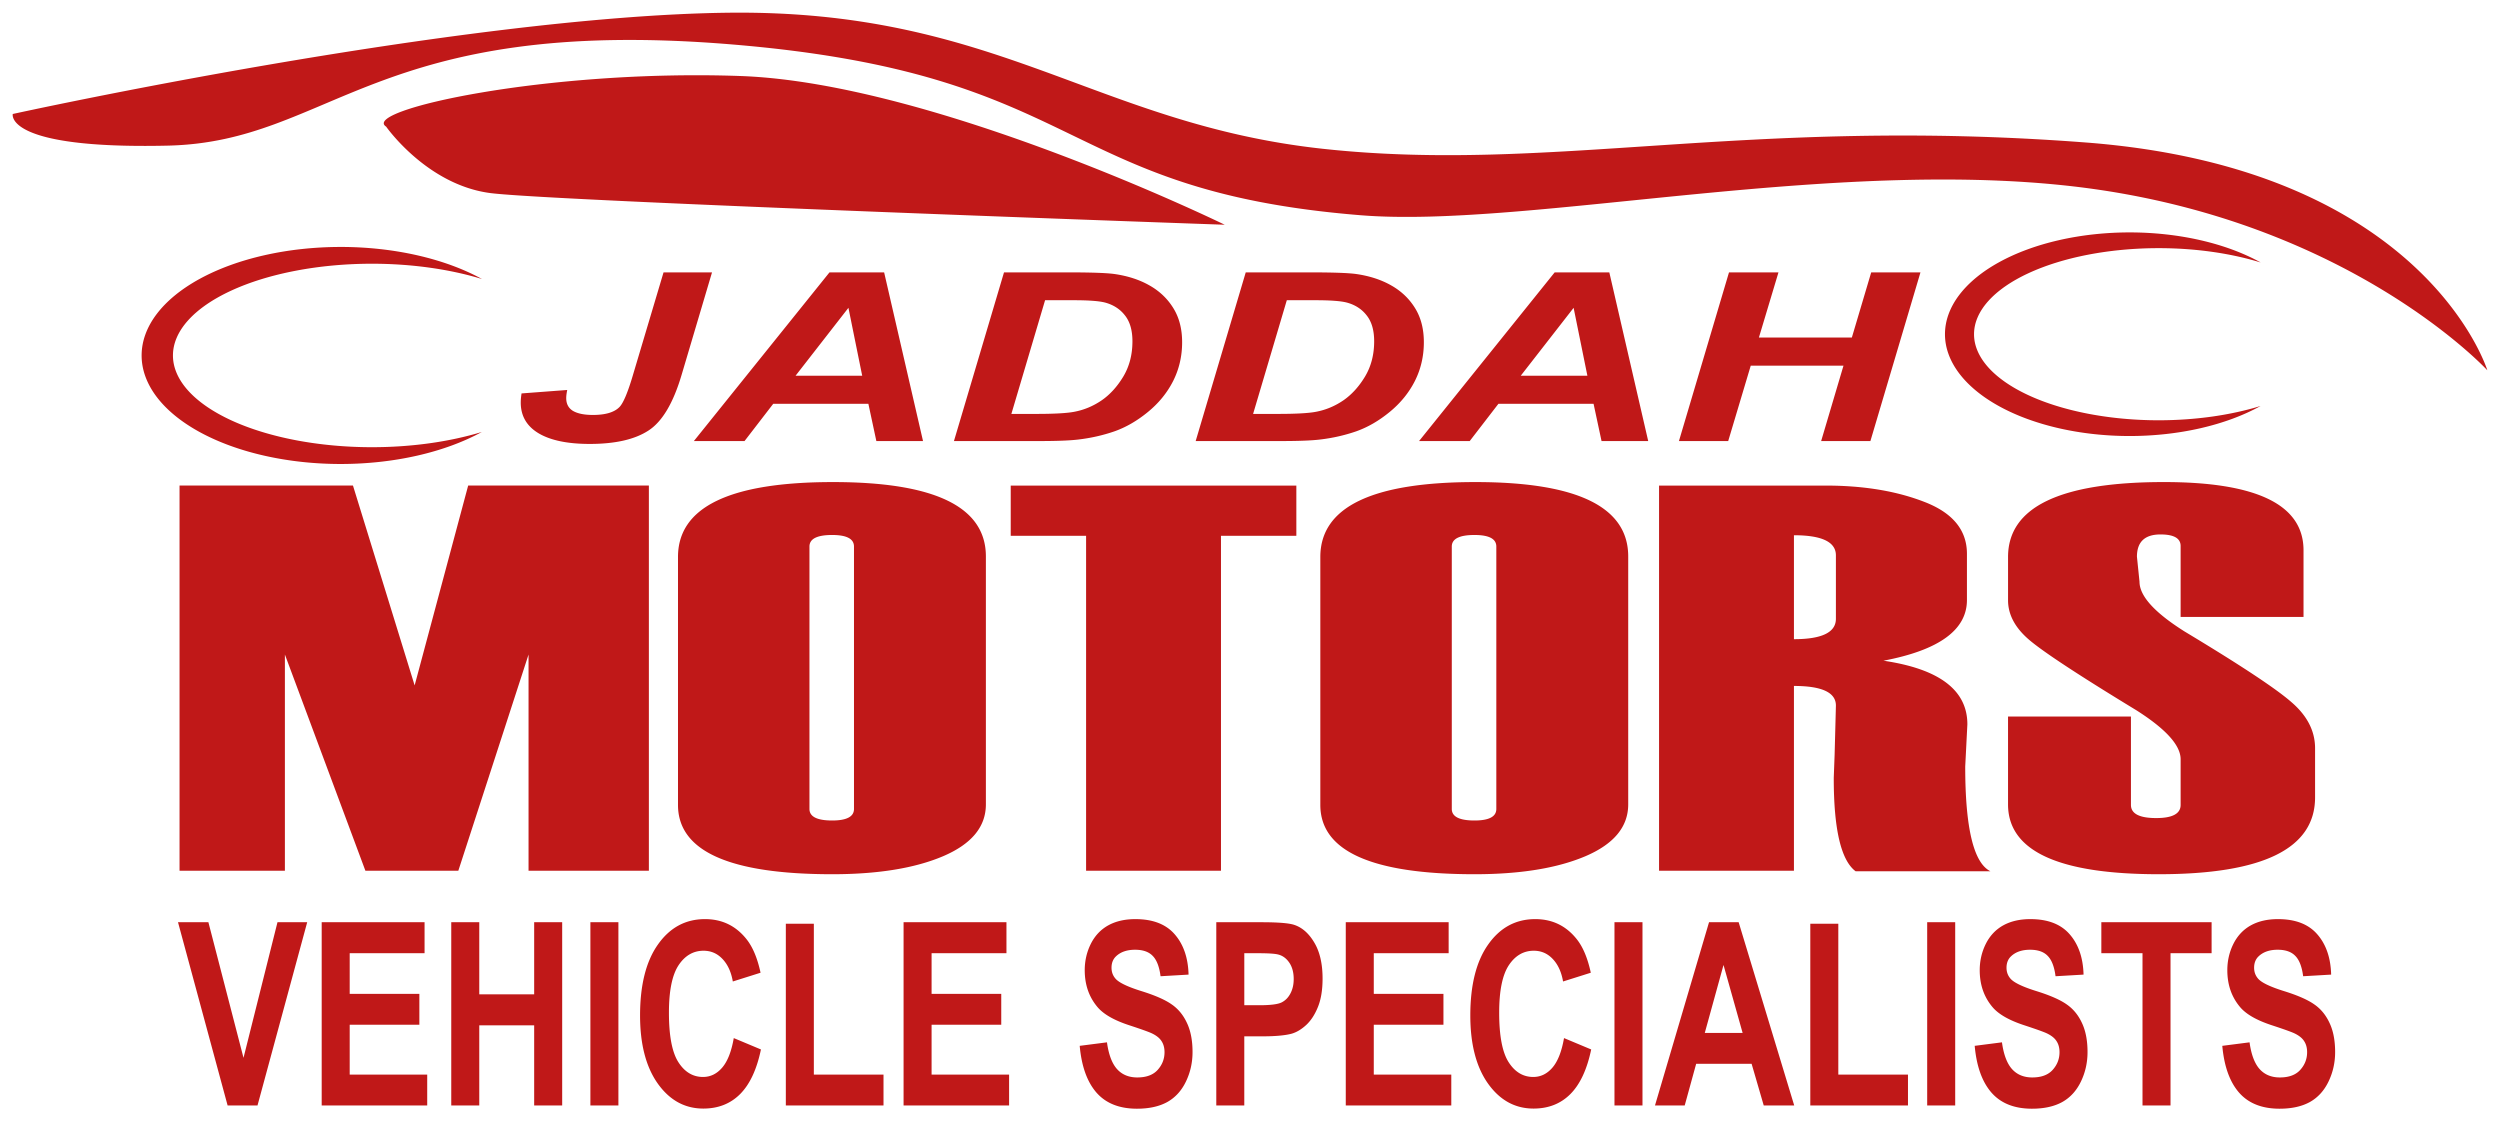 <?xml version="1.0" encoding="UTF-8" standalone="no"?>
<!-- Created with Inkscape (http://www.inkscape.org/) -->

<svg
   xmlns:dc="http://purl.org/dc/elements/1.1/"
   xmlns:cc="http://creativecommons.org/ns#"
   xmlns:rdf="http://www.w3.org/1999/02/22-rdf-syntax-ns#"
   xmlns:svg="http://www.w3.org/2000/svg"
   xmlns="http://www.w3.org/2000/svg"
   xmlns:sodipodi="http://sodipodi.sourceforge.net/DTD/sodipodi-0.dtd"
   xmlns:inkscape="http://www.inkscape.org/namespaces/inkscape"
   width="78.936mm"
   height="35.407mm"
   viewBox="0 0 279.696 125.459"
   id="svg4171"
   version="1.1"
   inkscape:version="0.91 r13725"
   sodipodi:docname="jaddah-motors-logo-red.svg">
  <defs
     id="defs4173" />
  <sodipodi:namedview
     id="base"
     pagecolor="#ffffff"
     bordercolor="#666666"
     borderopacity="1.0"
     inkscape:pageopacity="0.0"
     inkscape:pageshadow="2"
     inkscape:zoom="1"
     inkscape:cx="293.54904"
     inkscape:cy="-202.46048"
     inkscape:document-units="px"
     inkscape:current-layer="layer1"
     showgrid="false"
     fit-margin-top="0.4"
     fit-margin-left="0.4"
     fit-margin-right="0.4"
     fit-margin-bottom="0.4"
     inkscape:showpageshadow="false"
     showborder="true"
     borderlayer="true"
     inkscape:window-width="1920"
     inkscape:window-height="1017"
     inkscape:window-x="1272"
     inkscape:window-y="32"
     inkscape:window-maximized="1" />
  <g
     inkscape:label="Layer 1"
     inkscape:groupmode="layer"
     id="layer1"
     transform="translate(-11.758,-9.919)">
    <path
       id="path4254"
       style="opacity:1;fill:#c01818;fill-opacity:1;stroke:none;stroke-width:0.7;stroke-linejoin:miter;stroke-miterlimit:4;stroke-dasharray:none;stroke-dashoffset:0;stroke-opacity:0.888"
       d="m 250.028,35.921 a 20.669,11.39 0 0 0 -20.669,11.39 20.669,11.39 0 0 0 20.669,11.39 20.669,11.39 0 0 0 14.642,-3.362 20.669,9.629 0 0 1 -11.391,1.601 20.669,9.629 0 0 1 -20.669,-9.629 20.669,9.629 0 0 1 20.669,-9.629 20.669,9.629 0 0 1 11.406,1.606 20.669,11.39 0 0 0 -14.657,-3.367 z M 49.882,37.548 a 22.28,12.141 0 0 0 -22.28,12.141 22.28,12.141 0 0 0 22.28,12.141 22.28,12.141 0 0 0 15.784,-3.584 22.28,10.264 0 0 1 -12.279,1.706 22.28,10.264 0 0 1 -22.28,-10.264 22.28,10.264 0 0 1 22.28,-10.264 22.28,10.264 0 0 1 12.295,1.712 22.28,12.141 0 0 0 -15.8,-3.589 z m 5.079,-13.46 c -2.878,-1.831 17.952,-6.435 39.651,-5.664 21.699,0.771 54.166,16.639 54.166,16.639 0,0 -75.006,-2.628 -82.135,-3.54 -7.129,-0.912 -11.683,-7.435 -11.683,-7.435 z m -41.775,-1.416 c 0,0 49.875,-10.959 80.011,-11.329 30.136,-0.37 41.107,12.457 66.558,15.223 25.45,2.767 47.286,-3.608 85.321,-0.708 38.035,2.9 44.962,25.49 44.962,25.49 0,0 -14.735,-16.017 -43.627,-20.223 -28.016,-4.078 -63.469,4.401 -82.408,2.876 -34.305,-2.763 -30.53,-15.831 -70.452,-19.118 -39.922,-3.287 -44.656,10.907 -63.017,11.329 -18.361,0.422 -17.347,-3.54 -17.347,-3.54 z m 204.817,28.161 -10.376,0 -2.521,8.432 -5.511,0 5.601,-18.872 5.534,0 -2.187,7.286 10.398,0 2.164,-7.286 5.511,0 -5.601,18.872 -5.511,0 2.499,-8.432 z m -27.959,4.261 -10.644,0 -3.213,4.171 -5.668,0 15.173,-18.872 6.114,0 4.351,18.872 -5.221,0 -0.893,-4.171 z m -0.692,-3.141 -1.54,-7.595 -5.913,7.595 7.453,0 z m -43.824,7.312 5.601,-18.872 7.23,0 q 3.771,0 5.11,0.18 2.254,0.322 3.927,1.274 1.696,0.953 2.678,2.549 0.982,1.583 0.982,3.81 0,2.343 -1.004,4.338 -1.004,1.982 -2.834,3.476 -1.807,1.48 -3.749,2.163 -1.941,0.669 -4.061,0.914 -1.383,0.167 -4.418,0.167 l -9.461,0 z m 6.426,-3.038 2.789,0 q 3.057,0 4.284,-0.245 1.607,-0.309 3.012,-1.262 1.406,-0.965 2.432,-2.665 1.026,-1.712 1.026,-3.952 0,-1.854 -0.848,-2.909 -0.826,-1.056 -2.231,-1.429 -1.004,-0.257 -3.503,-0.257 l -3.191,0 -3.771,12.719 z m -33.47,3.038 5.601,-18.872 7.23,0 q 3.771,0 5.11,0.18 2.254,0.322 3.927,1.274 1.696,0.953 2.678,2.549 0.982,1.583 0.982,3.81 0,2.343 -1.004,4.338 -1.004,1.982 -2.834,3.476 -1.807,1.48 -3.749,2.163 -1.941,0.669 -4.061,0.914 -1.383,0.167 -4.418,0.167 l -9.461,0 z m 6.426,-3.038 2.789,0 q 3.057,0 4.284,-0.245 1.607,-0.309 3.012,-1.262 1.406,-0.965 2.432,-2.665 1.026,-1.712 1.026,-3.952 0,-1.854 -0.848,-2.909 -0.826,-1.056 -2.231,-1.429 -1.004,-0.257 -3.503,-0.257 l -3.191,0 -3.771,12.719 z m -15.999,-1.133 -10.644,0 -3.213,4.171 -5.668,0 15.173,-18.872 6.114,0 4.351,18.872 -5.221,0 -0.893,-4.171 z m -0.692,-3.141 -1.54,-7.595 -5.913,7.595 7.453,0 z m -22.224,-11.56 5.422,0 -3.392,11.431 q -1.406,4.776 -3.726,6.269 -2.298,1.493 -6.56,1.493 -3.704,0 -5.712,-1.184 -2.008,-1.197 -2.008,-3.45 0,-0.451 0.089,-1.017 l 5.11,-0.386 q -0.112,0.554 -0.112,0.914 0,0.965 0.759,1.429 0.781,0.451 2.231,0.451 2.075,0 2.945,-0.863 0.669,-0.644 1.584,-3.785 l 3.369,-11.303 z m 174.391,86.533 3.05,-0.392 q 0.275,2.027 1.112,2.978 0.847,0.951 2.277,0.951 1.514,0 2.277,-0.839 0.773,-0.853 0.773,-1.985 0,-0.727 -0.328,-1.23 -0.318,-0.517 -1.122,-0.895 -0.551,-0.252 -2.51,-0.895 -2.52,-0.825 -3.537,-2.027 -1.43,-1.692 -1.43,-4.125 0,-1.566 0.667,-2.922 0.678,-1.37 1.938,-2.083 1.271,-0.713 3.06,-0.713 2.923,0 4.394,1.692 1.482,1.692 1.557,4.516 l -3.134,0.182 q -0.201,-1.58 -0.868,-2.265 -0.657,-0.699 -1.98,-0.699 -1.366,0 -2.139,0.741 -0.498,0.475 -0.498,1.272 0,0.727 0.466,1.244 0.593,0.657 2.88,1.37 2.287,0.713 3.378,1.482 1.101,0.755 1.715,2.083 0.625,1.314 0.625,3.258 0,1.762 -0.741,3.3 -0.741,1.538 -2.097,2.293 -1.355,0.741 -3.378,0.741 -2.944,0 -4.522,-1.79 -1.578,-1.804 -1.885,-5.243 z m -8.927,6.669 0,-17.03 -4.606,0 0,-3.468 12.336,0 0,3.468 -4.596,0 0,17.03 -3.134,0 z m -18.774,-6.669 3.05,-0.392 q 0.275,2.027 1.112,2.978 0.847,0.951 2.277,0.951 1.514,0 2.277,-0.839 0.773,-0.853 0.773,-1.985 0,-0.727 -0.328,-1.23 -0.318,-0.517 -1.122,-0.895 -0.551,-0.252 -2.51,-0.895 -2.52,-0.825 -3.537,-2.027 -1.43,-1.692 -1.43,-4.125 0,-1.566 0.667,-2.922 0.678,-1.37 1.938,-2.083 1.271,-0.713 3.06,-0.713 2.923,0 4.394,1.692 1.482,1.692 1.557,4.516 l -3.134,0.182 q -0.201,-1.58 -0.868,-2.265 -0.657,-0.699 -1.98,-0.699 -1.366,0 -2.139,0.741 -0.498,0.475 -0.498,1.272 0,0.727 0.466,1.244 0.593,0.657 2.88,1.37 2.287,0.713 3.378,1.482 1.101,0.755 1.715,2.083 0.625,1.314 0.625,3.258 0,1.762 -0.741,3.3 -0.741,1.538 -2.097,2.293 -1.355,0.741 -3.378,0.741 -2.944,0 -4.522,-1.79 -1.578,-1.804 -1.885,-5.243 z m -5.316,6.669 0,-20.498 3.134,0 0,20.498 -3.134,0 z m -13.077,0 0,-20.33 3.134,0 0,16.877 7.794,0 0,3.454 -10.928,0 z m -1.8,0 -3.41,0 -1.355,-4.656 -6.205,0 -1.281,4.656 -3.325,0 6.046,-20.498 3.314,0 6.216,20.498 z m -5.771,-8.11 -2.139,-7.606 -2.097,7.606 4.236,0 z m -14.338,8.11 0,-20.498 3.134,0 0,20.498 -3.134,0 z m -5.644,-7.536 3.039,1.272 q -0.699,3.356 -2.33,4.992 -1.62,1.622 -4.119,1.622 -3.092,0 -5.083,-2.782 -1.991,-2.796 -1.991,-7.634 0,-5.117 2.001,-7.942 2.001,-2.838 5.263,-2.838 2.848,0 4.627,2.223 1.059,1.314 1.588,3.775 l -3.103,0.979 q -0.275,-1.594 -1.154,-2.517 -0.868,-0.923 -2.118,-0.923 -1.726,0 -2.806,1.636 -1.069,1.636 -1.069,5.299 0,3.887 1.059,5.537 1.059,1.65 2.753,1.65 1.25,0 2.15,-1.049 0.9,-1.049 1.292,-3.3 z m -24.418,7.536 0,-20.498 11.51,0 0,3.468 -8.376,0 0,4.544 7.794,0 0,3.454 -7.794,0 0,5.579 8.672,0 0,3.454 -11.807,0 z m -14.486,0 0,-20.498 5.03,0 q 2.859,0 3.727,0.308 1.334,0.461 2.234,2.013 0.9,1.538 0.9,3.985 0,1.888 -0.519,3.174 -0.519,1.286 -1.324,2.027 -0.794,0.727 -1.62,0.965 -1.122,0.294 -3.251,0.294 l -2.044,0 0,7.732 -3.134,0 z m 3.134,-17.03 0,5.817 1.715,0 q 1.853,0 2.478,-0.322 0.625,-0.322 0.974,-1.007 0.36,-0.685 0.36,-1.594 0,-1.119 -0.498,-1.846 -0.498,-0.727 -1.26,-0.909 -0.561,-0.14 -2.255,-0.14 l -1.514,0 z m -18.414,10.361 3.05,-0.392 q 0.275,2.027 1.112,2.978 0.847,0.951 2.277,0.951 1.514,0 2.277,-0.839 0.773,-0.853 0.773,-1.985 0,-0.727 -0.328,-1.23 -0.318,-0.517 -1.122,-0.895 -0.551,-0.252 -2.51,-0.895 -2.52,-0.825 -3.537,-2.027 -1.43,-1.692 -1.43,-4.125 0,-1.566 0.667,-2.922 0.678,-1.37 1.938,-2.083 1.271,-0.713 3.06,-0.713 2.923,0 4.394,1.692 1.482,1.692 1.557,4.516 l -3.134,0.182 q -0.201,-1.58 -0.868,-2.265 -0.656,-0.699 -1.98,-0.699 -1.366,0 -2.139,0.741 -0.498,0.475 -0.498,1.272 0,0.727 0.466,1.244 0.593,0.657 2.88,1.37 2.287,0.713 3.378,1.482 1.101,0.755 1.715,2.083 0.625,1.314 0.625,3.258 0,1.762 -0.741,3.3 -0.741,1.538 -2.097,2.293 -1.355,0.741 -3.378,0.741 -2.944,0 -4.522,-1.79 -1.578,-1.804 -1.885,-5.243 z m -19.706,6.669 0,-20.498 11.51,0 0,3.468 -8.376,0 0,4.544 7.794,0 0,3.454 -7.794,0 0,5.579 8.672,0 0,3.454 -11.807,0 z m -13.173,0 0,-20.33 3.134,0 0,16.877 7.794,0 0,3.454 -10.928,0 z m -5.824,-7.536 3.039,1.272 q -0.699,3.356 -2.33,4.992 -1.62,1.622 -4.119,1.622 -3.092,0 -5.083,-2.782 -1.991,-2.796 -1.991,-7.634 0,-5.117 2.001,-7.942 2.001,-2.838 5.263,-2.838 2.848,0 4.627,2.223 1.059,1.314 1.588,3.775 l -3.103,0.979 q -0.275,-1.594 -1.154,-2.517 -0.868,-0.923 -2.118,-0.923 -1.726,0 -2.806,1.636 -1.069,1.636 -1.069,5.299 0,3.887 1.059,5.537 1.059,1.65 2.753,1.65 1.25,0 2.15,-1.049 0.9,-1.049 1.292,-3.3 z m -16.042,7.536 0,-20.498 3.134,0 0,20.498 -3.134,0 z m -15.566,0 0,-20.498 3.134,0 0,8.068 6.142,0 0,-8.068 3.134,0 0,20.498 -3.134,0 0,-8.963 -6.142,0 0,8.963 -3.134,0 z m -14.496,0 0,-20.498 11.51,0 0,3.468 -8.376,0 0,4.544 7.794,0 0,3.454 -7.794,0 0,5.579 8.672,0 0,3.454 -11.807,0 z m -10.526,0 -5.549,-20.498 3.399,0 3.929,15.171 3.801,-15.171 3.325,0 -5.559,20.498 -3.346,0 z m 199.193,-43.509 13.75,0 0,9.886 q 0,1.472 2.827,1.472 2.731,0 2.731,-1.472 l 0,-5.109 q 0,-2.344 -4.982,-5.499 -9.63,-5.86 -11.977,-7.873 -2.348,-2.013 -2.348,-4.417 l 0,-4.838 q 0,-8.384 17.439,-8.384 15.618,0 15.618,7.633 l 0,7.452 -13.75,0 0,-7.933 q 0,-1.292 -2.252,-1.292 -2.635,0 -2.635,2.494 l 0.287,2.795 q 0,2.404 5.078,5.589 9.438,5.679 11.977,7.933 2.587,2.254 2.587,5.109 l 0,5.499 q 0,8.594 -17.487,8.594 -16.864,0 -16.864,-7.813 l 0,-9.826 z m -1.964,17.309 -15.091,0 Q 216.916,105.563 216.916,96.999 l 0,-0.06 0.096,-2.584 q 0.144,-5.379 0.144,-5.499 0,-2.194 -4.695,-2.194 l 0,20.675 -15.091,0 0,-43.092 18.636,0 q 6.372,0 11.067,1.833 4.743,1.833 4.743,5.8 l 0,5.169 q 0,5.018 -9.342,6.791 9.39,1.382 9.39,7.122 l -0.24,4.718 q 0,10.337 2.827,11.72 z m -17.295,-28.247 0,-7.092 q 0,-2.254 -4.695,-2.254 l 0,11.629 q 4.695,0 4.695,-2.284 z m -57.682,20.825 0,-27.736 q 0,-8.384 17.343,-8.384 17.103,0 17.103,8.324 l 0,27.736 q 0,3.756 -4.791,5.8 -4.743,2.013 -12.408,2.013 -17.247,0 -17.247,-7.753 z m 19.69,0.451 0,-29.359 q 0,-1.292 -2.443,-1.292 -2.539,0 -2.539,1.292 l 0,29.359 q 0,1.292 2.539,1.292 2.443,0 2.443,-1.292 z m -22.373,-30.561 -8.432,0 0,37.473 -15.091,0 0,-37.473 -8.432,0 0,-5.619 31.955,0 0,5.619 z m -69.18,30.11 0,-27.736 q 0,-8.384 17.343,-8.384 17.103,0 17.103,8.324 l 0,27.736 q 0,3.756 -4.791,5.8 -4.743,2.013 -12.408,2.013 -17.247,0 -17.247,-7.753 z m 19.69,0.451 0,-29.359 q 0,-1.292 -2.443,-1.292 -2.539,0 -2.539,1.292 l 0,29.359 q 0,1.292 2.539,1.292 2.443,0 2.443,-1.292 z m -22.948,6.912 -13.462,0 0,-24.19 -7.857,24.19 -10.396,0 -9.007,-24.19 0,24.19 -11.786,0 0,-43.092 19.403,0 6.899,22.357 5.989,-22.357 20.217,0 0,43.092 z"
       inkscape:connector-curvature="0" />
  </g>
</svg>
